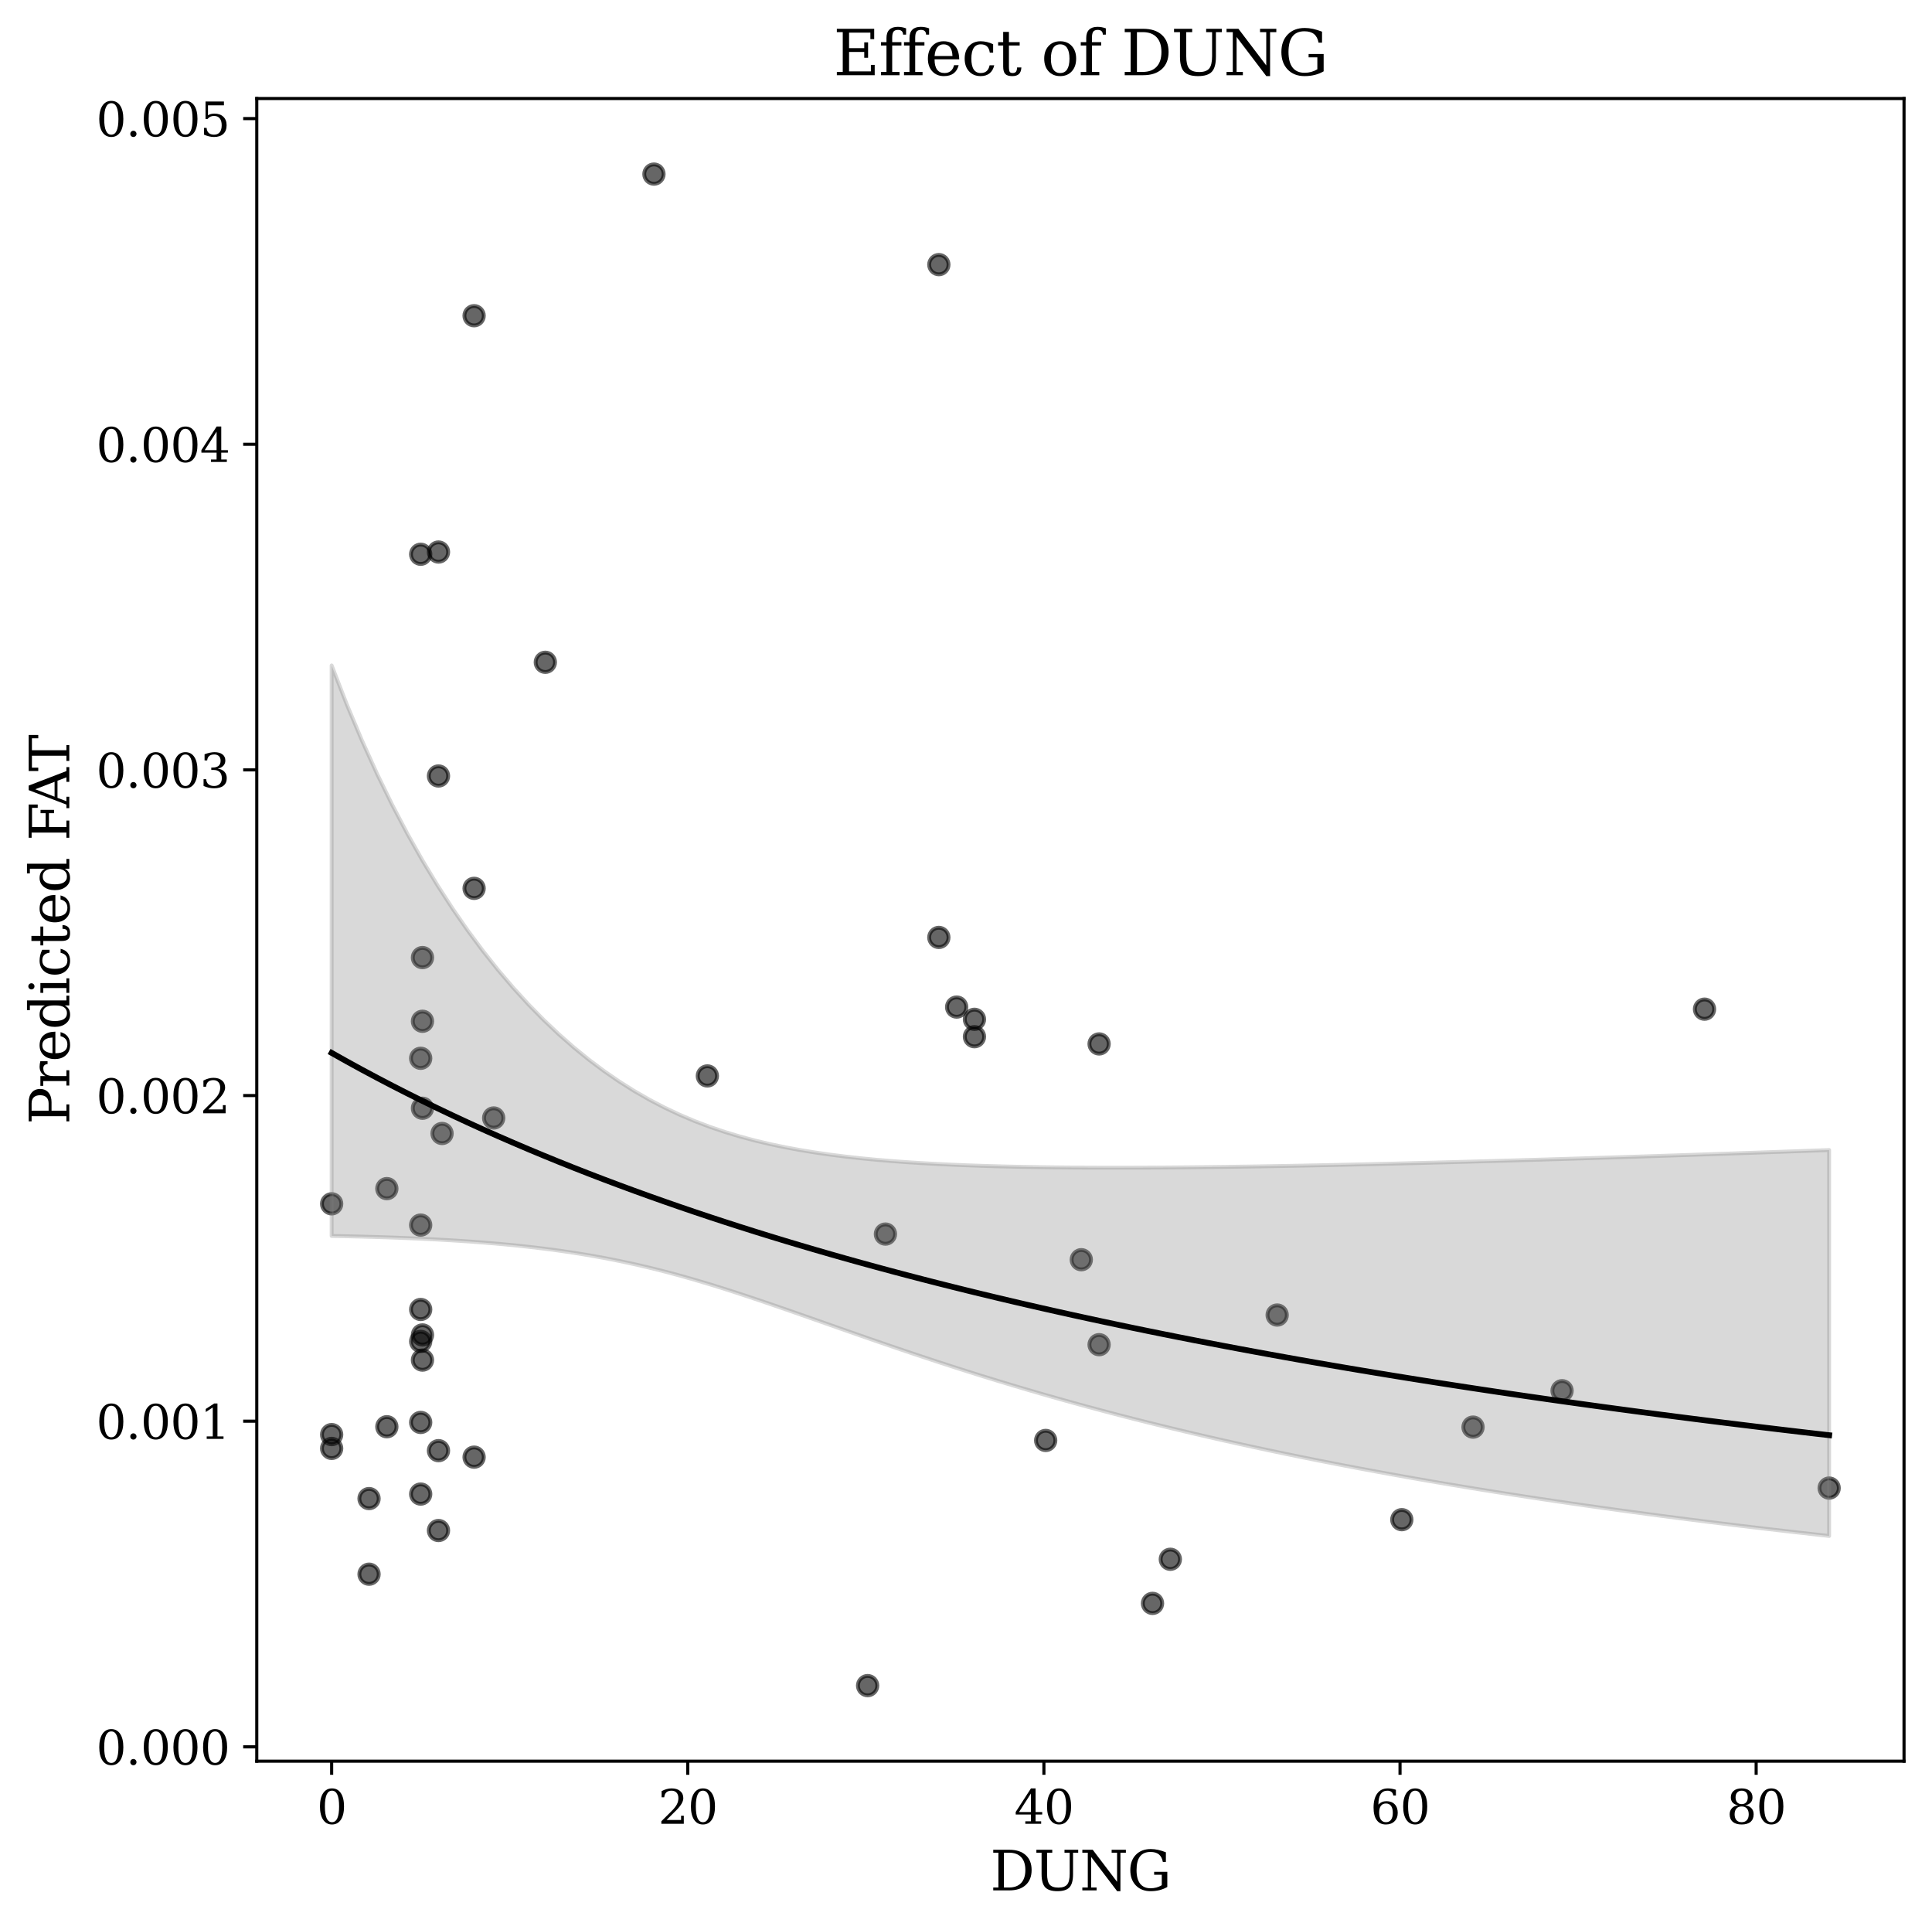 <?xml version="1.0" encoding="utf-8" standalone="no"?>
<!DOCTYPE svg PUBLIC "-//W3C//DTD SVG 1.1//EN"
  "http://www.w3.org/Graphics/SVG/1.1/DTD/svg11.dtd">
<svg xmlns:xlink="http://www.w3.org/1999/xlink" width="497.363pt" height="496.681pt" viewBox="0 0 497.363 496.681" xmlns="http://www.w3.org/2000/svg" version="1.1">
 <defs>
  <style type="text/css">*{stroke-linejoin: round; stroke-linecap: butt}</style>
 </defs>
 <g id="figure_1">
  <g id="patch_1">
   <path d="M 0 496.681 
L 497.363 496.681 
L 497.363 0 
L 0 0 
z
" style="fill: #ffffff"/>
  </g>
  <g id="axes_1">
   <g id="patch_2">
    <path d="M 66.103 453.317 
L 490.163 453.317 
L 490.163 25.358 
L 66.103 25.358 
z
" style="fill: #ffffff"/>
   </g>
   <g id="PathCollection_1">
    <defs>
     <path id="m017130412d" d="M 0 2.5 
C 0.663 2.5 1.299 2.237 1.768 1.768 
C 2.237 1.299 2.5 0.663 2.5 0 
C 2.5 -0.663 2.237 -1.299 1.768 -1.768 
C 1.299 -2.237 0.663 -2.5 0 -2.5 
C -0.663 -2.5 -1.299 -2.237 -1.768 -1.768 
C -2.237 -1.299 -2.5 -0.663 -2.5 0 
C -2.5 0.663 -2.237 1.299 -1.768 1.768 
C -1.299 2.237 -0.663 2.5 0 2.5 
z
" style="stroke: #000000; stroke-opacity: 0.6"/>
    </defs>
    <g clip-path="url(#p7358d3e92b)">
     <use xlink:href="#m017130412d" x="108.298" y="337.047" style="fill-opacity: 0.6; stroke: #000000; stroke-opacity: 0.6"/>
     <use xlink:href="#m017130412d" x="85.379" y="369.253" style="fill-opacity: 0.6; stroke: #000000; stroke-opacity: 0.6"/>
     <use xlink:href="#m017130412d" x="223.355" y="433.865" style="fill-opacity: 0.6; stroke: #000000; stroke-opacity: 0.6"/>
     <use xlink:href="#m017130412d" x="108.757" y="246.475" style="fill-opacity: 0.6; stroke: #000000; stroke-opacity: 0.6"/>
     <use xlink:href="#m017130412d" x="108.298" y="366.123" style="fill-opacity: 0.6; stroke: #000000; stroke-opacity: 0.6"/>
     <use xlink:href="#m017130412d" x="269.194" y="370.757" style="fill-opacity: 0.6; stroke: #000000; stroke-opacity: 0.6"/>
     <use xlink:href="#m017130412d" x="112.882" y="393.945" style="fill-opacity: 0.6; stroke: #000000; stroke-opacity: 0.6"/>
     <use xlink:href="#m017130412d" x="470.888" y="383.017" style="fill-opacity: 0.6; stroke: #000000; stroke-opacity: 0.6"/>
     <use xlink:href="#m017130412d" x="360.873" y="391.151" style="fill-opacity: 0.6; stroke: #000000; stroke-opacity: 0.6"/>
     <use xlink:href="#m017130412d" x="296.698" y="412.697" style="fill-opacity: 0.6; stroke: #000000; stroke-opacity: 0.6"/>
     <use xlink:href="#m017130412d" x="250.859" y="266.839" style="fill-opacity: 0.6; stroke: #000000; stroke-opacity: 0.6"/>
     <use xlink:href="#m017130412d" x="95.005" y="405.186" style="fill-opacity: 0.6; stroke: #000000; stroke-opacity: 0.6"/>
     <use xlink:href="#m017130412d" x="85.379" y="372.812" style="fill-opacity: 0.6; stroke: #000000; stroke-opacity: 0.6"/>
     <use xlink:href="#m017130412d" x="438.8" y="259.751" style="fill-opacity: 0.6; stroke: #000000; stroke-opacity: 0.6"/>
     <use xlink:href="#m017130412d" x="99.589" y="305.942" style="fill-opacity: 0.6; stroke: #000000; stroke-opacity: 0.6"/>
     <use xlink:href="#m017130412d" x="282.946" y="346.109" style="fill-opacity: 0.6; stroke: #000000; stroke-opacity: 0.6"/>
     <use xlink:href="#m017130412d" x="246.275" y="259.209" style="fill-opacity: 0.6; stroke: #000000; stroke-opacity: 0.6"/>
     <use xlink:href="#m017130412d" x="108.757" y="350.078" style="fill-opacity: 0.6; stroke: #000000; stroke-opacity: 0.6"/>
     <use xlink:href="#m017130412d" x="182.1" y="276.938" style="fill-opacity: 0.6; stroke: #000000; stroke-opacity: 0.6"/>
     <use xlink:href="#m017130412d" x="301.282" y="401.343" style="fill-opacity: 0.6; stroke: #000000; stroke-opacity: 0.6"/>
     <use xlink:href="#m017130412d" x="95.005" y="385.724" style="fill-opacity: 0.6; stroke: #000000; stroke-opacity: 0.6"/>
     <use xlink:href="#m017130412d" x="282.946" y="268.701" style="fill-opacity: 0.6; stroke: #000000; stroke-opacity: 0.6"/>
     <use xlink:href="#m017130412d" x="122.05" y="375.057" style="fill-opacity: 0.6; stroke: #000000; stroke-opacity: 0.6"/>
     <use xlink:href="#m017130412d" x="108.298" y="384.56" style="fill-opacity: 0.6; stroke: #000000; stroke-opacity: 0.6"/>
     <use xlink:href="#m017130412d" x="127.092" y="287.759" style="fill-opacity: 0.6; stroke: #000000; stroke-opacity: 0.6"/>
     <use xlink:href="#m017130412d" x="227.939" y="317.642" style="fill-opacity: 0.6; stroke: #000000; stroke-opacity: 0.6"/>
     <use xlink:href="#m017130412d" x="402.129" y="357.961" style="fill-opacity: 0.6; stroke: #000000; stroke-opacity: 0.6"/>
     <use xlink:href="#m017130412d" x="85.379" y="309.855" style="fill-opacity: 0.6; stroke: #000000; stroke-opacity: 0.6"/>
     <use xlink:href="#m017130412d" x="379.209" y="367.326" style="fill-opacity: 0.6; stroke: #000000; stroke-opacity: 0.6"/>
     <use xlink:href="#m017130412d" x="241.691" y="241.289" style="fill-opacity: 0.6; stroke: #000000; stroke-opacity: 0.6"/>
     <use xlink:href="#m017130412d" x="108.757" y="285.255" style="fill-opacity: 0.6; stroke: #000000; stroke-opacity: 0.6"/>
     <use xlink:href="#m017130412d" x="99.589" y="367.23" style="fill-opacity: 0.6; stroke: #000000; stroke-opacity: 0.6"/>
     <use xlink:href="#m017130412d" x="250.859" y="262.366" style="fill-opacity: 0.6; stroke: #000000; stroke-opacity: 0.6"/>
     <use xlink:href="#m017130412d" x="108.298" y="345.267" style="fill-opacity: 0.6; stroke: #000000; stroke-opacity: 0.6"/>
     <use xlink:href="#m017130412d" x="112.882" y="373.387" style="fill-opacity: 0.6; stroke: #000000; stroke-opacity: 0.6"/>
     <use xlink:href="#m017130412d" x="122.05" y="228.657" style="fill-opacity: 0.6; stroke: #000000; stroke-opacity: 0.6"/>
     <use xlink:href="#m017130412d" x="328.786" y="338.48" style="fill-opacity: 0.6; stroke: #000000; stroke-opacity: 0.6"/>
     <use xlink:href="#m017130412d" x="108.298" y="315.323" style="fill-opacity: 0.6; stroke: #000000; stroke-opacity: 0.6"/>
     <use xlink:href="#m017130412d" x="108.757" y="262.867" style="fill-opacity: 0.6; stroke: #000000; stroke-opacity: 0.6"/>
     <use xlink:href="#m017130412d" x="108.298" y="142.662" style="fill-opacity: 0.6; stroke: #000000; stroke-opacity: 0.6"/>
     <use xlink:href="#m017130412d" x="112.882" y="199.734" style="fill-opacity: 0.6; stroke: #000000; stroke-opacity: 0.6"/>
     <use xlink:href="#m017130412d" x="168.348" y="44.81" style="fill-opacity: 0.6; stroke: #000000; stroke-opacity: 0.6"/>
     <use xlink:href="#m017130412d" x="112.882" y="142.089" style="fill-opacity: 0.6; stroke: #000000; stroke-opacity: 0.6"/>
     <use xlink:href="#m017130412d" x="113.799" y="291.748" style="fill-opacity: 0.6; stroke: #000000; stroke-opacity: 0.6"/>
     <use xlink:href="#m017130412d" x="108.298" y="272.394" style="fill-opacity: 0.6; stroke: #000000; stroke-opacity: 0.6"/>
     <use xlink:href="#m017130412d" x="122.05" y="81.266" style="fill-opacity: 0.6; stroke: #000000; stroke-opacity: 0.6"/>
     <use xlink:href="#m017130412d" x="278.362" y="324.237" style="fill-opacity: 0.6; stroke: #000000; stroke-opacity: 0.6"/>
     <use xlink:href="#m017130412d" x="140.386" y="170.468" style="fill-opacity: 0.6; stroke: #000000; stroke-opacity: 0.6"/>
     <use xlink:href="#m017130412d" x="108.757" y="343.6" style="fill-opacity: 0.6; stroke: #000000; stroke-opacity: 0.6"/>
     <use xlink:href="#m017130412d" x="241.691" y="68.112" style="fill-opacity: 0.6; stroke: #000000; stroke-opacity: 0.6"/>
    </g>
   </g>
   <g id="FillBetweenPolyCollection_1">
    <defs>
     <path id="m0bb7cec11f" d="M 85.379 -178.558 
L 85.379 -325.403 
L 89.273 -315.379 
L 93.167 -306.11 
L 97.061 -297.521 
L 100.955 -289.547 
L 104.849 -282.131 
L 108.743 -275.224 
L 112.637 -268.784 
L 116.531 -262.774 
L 120.425 -257.163 
L 124.319 -251.922 
L 128.213 -247.028 
L 132.107 -242.459 
L 136.001 -238.198 
L 139.895 -234.229 
L 143.789 -230.539 
L 147.683 -227.115 
L 151.577 -223.947 
L 155.471 -221.025 
L 159.365 -218.339 
L 163.259 -215.881 
L 167.153 -213.64 
L 171.047 -211.607 
L 174.941 -209.771 
L 178.835 -208.119 
L 182.729 -206.64 
L 186.623 -205.32 
L 190.517 -204.145 
L 194.411 -203.104 
L 198.305 -202.182 
L 202.2 -201.368 
L 206.094 -200.651 
L 209.988 -200.019 
L 213.882 -199.463 
L 217.776 -198.975 
L 221.67 -198.546 
L 225.564 -198.171 
L 229.458 -197.843 
L 233.352 -197.556 
L 237.246 -197.307 
L 241.14 -197.091 
L 245.034 -196.904 
L 248.928 -196.744 
L 252.822 -196.607 
L 256.716 -196.492 
L 260.61 -196.396 
L 264.504 -196.317 
L 268.398 -196.255 
L 272.292 -196.206 
L 276.186 -196.171 
L 280.08 -196.147 
L 283.974 -196.134 
L 287.868 -196.132 
L 291.762 -196.138 
L 295.656 -196.153 
L 299.55 -196.175 
L 303.444 -196.205 
L 307.338 -196.242 
L 311.232 -196.285 
L 315.126 -196.333 
L 319.02 -196.387 
L 322.914 -196.446 
L 326.809 -196.509 
L 330.703 -196.577 
L 334.597 -196.649 
L 338.491 -196.725 
L 342.385 -196.805 
L 346.279 -196.888 
L 350.173 -196.975 
L 354.067 -197.064 
L 357.961 -197.156 
L 361.855 -197.252 
L 365.749 -197.349 
L 369.643 -197.45 
L 373.537 -197.552 
L 377.431 -197.657 
L 381.325 -197.764 
L 385.219 -197.873 
L 389.113 -197.985 
L 393.007 -198.098 
L 396.901 -198.213 
L 400.795 -198.329 
L 404.689 -198.447 
L 408.583 -198.567 
L 412.477 -198.689 
L 416.371 -198.812 
L 420.265 -198.936 
L 424.159 -199.062 
L 428.053 -199.19 
L 431.947 -199.318 
L 435.841 -199.448 
L 439.735 -199.579 
L 443.629 -199.711 
L 447.523 -199.845 
L 451.418 -199.979 
L 455.312 -200.115 
L 459.206 -200.252 
L 463.1 -200.389 
L 466.994 -200.528 
L 470.888 -200.668 
L 470.888 -101.335 
L 470.888 -101.335 
L 466.994 -101.765 
L 463.1 -102.201 
L 459.206 -102.644 
L 455.312 -103.095 
L 451.418 -103.552 
L 447.523 -104.017 
L 443.629 -104.49 
L 439.735 -104.97 
L 435.841 -105.459 
L 431.947 -105.955 
L 428.053 -106.46 
L 424.159 -106.973 
L 420.265 -107.496 
L 416.371 -108.027 
L 412.477 -108.567 
L 408.583 -109.117 
L 404.689 -109.677 
L 400.795 -110.246 
L 396.901 -110.826 
L 393.007 -111.416 
L 389.113 -112.017 
L 385.219 -112.628 
L 381.325 -113.252 
L 377.431 -113.886 
L 373.537 -114.533 
L 369.643 -115.191 
L 365.749 -115.863 
L 361.855 -116.547 
L 357.961 -117.244 
L 354.067 -117.955 
L 350.173 -118.68 
L 346.279 -119.419 
L 342.385 -120.173 
L 338.491 -120.941 
L 334.597 -121.725 
L 330.703 -122.525 
L 326.809 -123.342 
L 322.914 -124.175 
L 319.02 -125.025 
L 315.126 -125.893 
L 311.232 -126.778 
L 307.338 -127.683 
L 303.444 -128.606 
L 299.55 -129.548 
L 295.656 -130.51 
L 291.762 -131.493 
L 287.868 -132.496 
L 283.974 -133.52 
L 280.08 -134.565 
L 276.186 -135.633 
L 272.292 -136.722 
L 268.398 -137.833 
L 264.504 -138.968 
L 260.61 -140.124 
L 256.716 -141.304 
L 252.822 -142.505 
L 248.928 -143.729 
L 245.034 -144.975 
L 241.14 -146.242 
L 237.246 -147.529 
L 233.352 -148.835 
L 229.458 -150.159 
L 225.564 -151.498 
L 221.67 -152.85 
L 217.776 -154.212 
L 213.882 -155.58 
L 209.988 -156.951 
L 206.094 -158.318 
L 202.2 -159.677 
L 198.305 -161.022 
L 194.411 -162.345 
L 190.517 -163.639 
L 186.623 -164.896 
L 182.729 -166.109 
L 178.835 -167.271 
L 174.941 -168.376 
L 171.047 -169.417 
L 167.153 -170.392 
L 163.259 -171.297 
L 159.365 -172.132 
L 155.471 -172.898 
L 151.577 -173.595 
L 147.683 -174.227 
L 143.789 -174.798 
L 139.895 -175.311 
L 136.001 -175.77 
L 132.107 -176.18 
L 128.213 -176.545 
L 124.319 -176.869 
L 120.425 -177.156 
L 116.531 -177.41 
L 112.637 -177.633 
L 108.743 -177.829 
L 104.849 -178 
L 100.955 -178.148 
L 97.061 -178.276 
L 93.167 -178.386 
L 89.273 -178.48 
L 85.379 -178.558 
z
" style="stroke: #808080; stroke-opacity: 0.3"/>
    </defs>
    <g clip-path="url(#p7358d3e92b)">
     <use xlink:href="#m0bb7cec11f" x="0" y="496.681" style="fill: #808080; fill-opacity: 0.3; stroke: #808080; stroke-opacity: 0.3"/>
    </g>
   </g>
   <g id="matplotlib.axis_1">
    <g id="xtick_1">
     <g id="line2d_1">
      <defs>
       <path id="m577c83c867" d="M 0 0 
L 0 3.5 
" style="stroke: #000000; stroke-width: 0.8"/>
      </defs>
      <g>
       <use xlink:href="#m577c83c867" x="85.379" y="453.317" style="stroke: #000000; stroke-width: 0.8"/>
      </g>
     </g>
     <g id="text_1">
      <!-- 0 -->
      <g transform="translate(81.561 469.436) scale(0.12 -0.12)">
       <defs>
        <path id="DejaVuSerif-30" d="M 2034 219 
Q 2513 219 2750 744 
Q 2988 1269 2988 2328 
Q 2988 3391 2750 3916 
Q 2513 4441 2034 4441 
Q 1556 4441 1318 3916 
Q 1081 3391 1081 2328 
Q 1081 1269 1318 744 
Q 1556 219 2034 219 
z
M 2034 -91 
Q 1275 -91 848 546 
Q 422 1184 422 2328 
Q 422 3475 848 4112 
Q 1275 4750 2034 4750 
Q 2797 4750 3222 4112 
Q 3647 3475 3647 2328 
Q 3647 1184 3222 546 
Q 2797 -91 2034 -91 
z
" transform="scale(0.016)"/>
       </defs>
       <use xlink:href="#DejaVuSerif-30"/>
      </g>
     </g>
    </g>
    <g id="xtick_2">
     <g id="line2d_2">
      <g>
       <use xlink:href="#m577c83c867" x="177.057" y="453.317" style="stroke: #000000; stroke-width: 0.8"/>
      </g>
     </g>
     <g id="text_2">
      <!-- 20 -->
      <g transform="translate(169.422 469.436) scale(0.12 -0.12)">
       <defs>
        <path id="DejaVuSerif-32" d="M 819 3553 
L 469 3553 
L 469 4384 
Q 803 4563 1142 4656 
Q 1481 4750 1806 4750 
Q 2534 4750 2956 4397 
Q 3378 4044 3378 3438 
Q 3378 2753 2422 1800 
Q 2347 1728 2309 1691 
L 1131 513 
L 3078 513 
L 3078 1088 
L 3444 1088 
L 3444 0 
L 434 0 
L 434 341 
L 1850 1753 
Q 2319 2222 2519 2614 
Q 2719 3006 2719 3438 
Q 2719 3909 2473 4175 
Q 2228 4441 1797 4441 
Q 1350 4441 1106 4219 
Q 863 3997 819 3553 
z
" transform="scale(0.016)"/>
       </defs>
       <use xlink:href="#DejaVuSerif-32"/>
       <use xlink:href="#DejaVuSerif-30" transform="translate(63.623 0)"/>
      </g>
     </g>
    </g>
    <g id="xtick_3">
     <g id="line2d_3">
      <g>
       <use xlink:href="#m577c83c867" x="268.736" y="453.317" style="stroke: #000000; stroke-width: 0.8"/>
      </g>
     </g>
     <g id="text_3">
      <!-- 40 -->
      <g transform="translate(261.101 469.436) scale(0.12 -0.12)">
       <defs>
        <path id="DejaVuSerif-34" d="M 2234 1581 
L 2234 4063 
L 641 1581 
L 2234 1581 
z
M 3609 0 
L 1484 0 
L 1484 331 
L 2234 331 
L 2234 1247 
L 197 1247 
L 197 1588 
L 2241 4750 
L 2859 4750 
L 2859 1581 
L 3750 1581 
L 3750 1247 
L 2859 1247 
L 2859 331 
L 3609 331 
L 3609 0 
z
" transform="scale(0.016)"/>
       </defs>
       <use xlink:href="#DejaVuSerif-34"/>
       <use xlink:href="#DejaVuSerif-30" transform="translate(63.623 0)"/>
      </g>
     </g>
    </g>
    <g id="xtick_4">
     <g id="line2d_4">
      <g>
       <use xlink:href="#m577c83c867" x="360.415" y="453.317" style="stroke: #000000; stroke-width: 0.8"/>
      </g>
     </g>
     <g id="text_4">
      <!-- 60 -->
      <g transform="translate(352.78 469.436) scale(0.12 -0.12)">
       <defs>
        <path id="DejaVuSerif-36" d="M 2094 219 
Q 2534 219 2771 542 
Q 3009 866 3009 1472 
Q 3009 2078 2771 2401 
Q 2534 2725 2094 2725 
Q 1647 2725 1412 2412 
Q 1178 2100 1178 1509 
Q 1178 888 1415 553 
Q 1653 219 2094 219 
z
M 1075 2569 
Q 1288 2803 1556 2918 
Q 1825 3034 2163 3034 
Q 2859 3034 3264 2615 
Q 3669 2197 3669 1472 
Q 3669 763 3233 336 
Q 2797 -91 2069 -91 
Q 1278 -91 853 498 
Q 428 1088 428 2181 
Q 428 3406 931 4078 
Q 1434 4750 2350 4750 
Q 2597 4750 2869 4703 
Q 3141 4656 3425 4563 
L 3425 3794 
L 3072 3794 
Q 3034 4109 2831 4275 
Q 2628 4441 2284 4441 
Q 1678 4441 1381 3981 
Q 1084 3522 1075 2569 
z
" transform="scale(0.016)"/>
       </defs>
       <use xlink:href="#DejaVuSerif-36"/>
       <use xlink:href="#DejaVuSerif-30" transform="translate(63.623 0)"/>
      </g>
     </g>
    </g>
    <g id="xtick_5">
     <g id="line2d_5">
      <g>
       <use xlink:href="#m577c83c867" x="452.094" y="453.317" style="stroke: #000000; stroke-width: 0.8"/>
      </g>
     </g>
     <g id="text_5">
      <!-- 80 -->
      <g transform="translate(444.459 469.436) scale(0.12 -0.12)">
       <defs>
        <path id="DejaVuSerif-38" d="M 2981 1275 
Q 2981 1775 2732 2051 
Q 2484 2328 2034 2328 
Q 1584 2328 1336 2051 
Q 1088 1775 1088 1275 
Q 1088 772 1336 495 
Q 1584 219 2034 219 
Q 2484 219 2732 495 
Q 2981 772 2981 1275 
z
M 2853 3541 
Q 2853 3966 2637 4203 
Q 2422 4441 2034 4441 
Q 1650 4441 1433 4203 
Q 1216 3966 1216 3541 
Q 1216 3113 1433 2875 
Q 1650 2638 2034 2638 
Q 2422 2638 2637 2875 
Q 2853 3113 2853 3541 
z
M 2516 2484 
Q 3047 2413 3344 2092 
Q 3641 1772 3641 1275 
Q 3641 619 3225 264 
Q 2809 -91 2034 -91 
Q 1263 -91 845 264 
Q 428 619 428 1275 
Q 428 1772 725 2092 
Q 1022 2413 1556 2484 
Q 1084 2569 832 2842 
Q 581 3116 581 3541 
Q 581 4103 968 4426 
Q 1356 4750 2034 4750 
Q 2713 4750 3100 4426 
Q 3488 4103 3488 3541 
Q 3488 3116 3236 2842 
Q 2984 2569 2516 2484 
z
" transform="scale(0.016)"/>
       </defs>
       <use xlink:href="#DejaVuSerif-38"/>
       <use xlink:href="#DejaVuSerif-30" transform="translate(63.623 0)"/>
      </g>
     </g>
    </g>
    <g id="text_6">
     <!-- DUNG -->
     <g transform="translate(254.904 486.569) scale(0.14 -0.14)">
      <defs>
       <path id="DejaVuSerif-44" d="M 1581 331 
L 2163 331 
Q 3072 331 3558 850 
Q 4044 1369 4044 2338 
Q 4044 3306 3559 3818 
Q 3075 4331 2163 4331 
L 1581 4331 
L 1581 331 
z
M 353 0 
L 353 331 
L 947 331 
L 947 4331 
L 353 4331 
L 353 4666 
L 2209 4666 
Q 3416 4666 4089 4050 
Q 4763 3434 4763 2338 
Q 4763 1238 4088 619 
Q 3413 0 2209 0 
L 353 0 
z
" transform="scale(0.016)"/>
       <path id="DejaVuSerif-55" d="M 897 4331 
L 300 4331 
L 300 4666 
L 2125 4666 
L 2125 4331 
L 1528 4331 
L 1528 1919 
Q 1528 1025 1820 672 
Q 2113 319 2828 319 
Q 3544 319 3836 672 
Q 4128 1025 4128 1919 
L 4128 4331 
L 3531 4331 
L 3531 4666 
L 5106 4666 
L 5106 4331 
L 4513 4331 
L 4513 1856 
Q 4513 791 4103 350 
Q 3694 -91 2713 -91 
Q 1731 -91 1314 353 
Q 897 797 897 1856 
L 897 4331 
z
" transform="scale(0.016)"/>
       <path id="DejaVuSerif-4e" d="M 313 0 
L 313 331 
L 941 331 
L 941 4331 
L 313 4331 
L 313 4666 
L 1509 4666 
L 4306 984 
L 4306 4331 
L 3681 4331 
L 3681 4666 
L 5319 4666 
L 5319 4331 
L 4691 4331 
L 4691 -91 
L 4313 -91 
L 1325 3841 
L 1325 331 
L 1953 331 
L 1953 0 
L 313 0 
z
" transform="scale(0.016)"/>
       <path id="DejaVuSerif-47" d="M 4097 3272 
Q 3988 3856 3641 4136 
Q 3294 4416 2675 4416 
Q 1869 4416 1472 3897 
Q 1075 3378 1075 2328 
Q 1075 1300 1484 772 
Q 1894 244 2688 244 
Q 3041 244 3362 331 
Q 3684 419 3975 594 
L 3975 1797 
L 3097 1797 
L 3097 2131 
L 4609 2131 
L 4609 391 
Q 4194 150 3714 29 
Q 3234 -91 2688 -91 
Q 1631 -91 995 570 
Q 359 1231 359 2328 
Q 359 3434 996 4092 
Q 1634 4750 2713 4750 
Q 3113 4750 3539 4658 
Q 3966 4566 4447 4378 
L 4447 3272 
L 4097 3272 
z
" transform="scale(0.016)"/>
      </defs>
      <use xlink:href="#DejaVuSerif-44"/>
      <use xlink:href="#DejaVuSerif-55" transform="translate(80.176 0)"/>
      <use xlink:href="#DejaVuSerif-4e" transform="translate(164.453 0)"/>
      <use xlink:href="#DejaVuSerif-47" transform="translate(251.953 0)"/>
     </g>
    </g>
   </g>
   <g id="matplotlib.axis_2">
    <g id="ytick_1">
     <g id="line2d_6">
      <defs>
       <path id="m590b64fb08" d="M 0 0 
L -3.5 0 
" style="stroke: #000000; stroke-width: 0.8"/>
      </defs>
      <g>
       <use xlink:href="#m590b64fb08" x="66.103" y="449.622" style="stroke: #000000; stroke-width: 0.8"/>
      </g>
     </g>
     <g id="text_7">
      <!-- 0.000 -->
      <g transform="translate(24.749 454.181) scale(0.12 -0.12)">
       <defs>
        <path id="DejaVuSerif-2e" d="M 603 325 
Q 603 500 722 622 
Q 841 744 1019 744 
Q 1191 744 1312 622 
Q 1434 500 1434 325 
Q 1434 153 1312 31 
Q 1191 -91 1019 -91 
Q 841 -91 722 29 
Q 603 150 603 325 
z
" transform="scale(0.016)"/>
       </defs>
       <use xlink:href="#DejaVuSerif-30"/>
       <use xlink:href="#DejaVuSerif-2e" transform="translate(63.623 0)"/>
       <use xlink:href="#DejaVuSerif-30" transform="translate(95.41 0)"/>
       <use xlink:href="#DejaVuSerif-30" transform="translate(159.033 0)"/>
       <use xlink:href="#DejaVuSerif-30" transform="translate(222.656 0)"/>
      </g>
     </g>
    </g>
    <g id="ytick_2">
     <g id="line2d_7">
      <g>
       <use xlink:href="#m590b64fb08" x="66.103" y="365.802" style="stroke: #000000; stroke-width: 0.8"/>
      </g>
     </g>
     <g id="text_8">
      <!-- 0.001 -->
      <g transform="translate(24.749 370.361) scale(0.12 -0.12)">
       <defs>
        <path id="DejaVuSerif-31" d="M 909 0 
L 909 331 
L 1722 331 
L 1722 4213 
L 781 3603 
L 781 4013 
L 1919 4750 
L 2350 4750 
L 2350 331 
L 3163 331 
L 3163 0 
L 909 0 
z
" transform="scale(0.016)"/>
       </defs>
       <use xlink:href="#DejaVuSerif-30"/>
       <use xlink:href="#DejaVuSerif-2e" transform="translate(63.623 0)"/>
       <use xlink:href="#DejaVuSerif-30" transform="translate(95.41 0)"/>
       <use xlink:href="#DejaVuSerif-30" transform="translate(159.033 0)"/>
       <use xlink:href="#DejaVuSerif-31" transform="translate(222.656 0)"/>
      </g>
     </g>
    </g>
    <g id="ytick_3">
     <g id="line2d_8">
      <g>
       <use xlink:href="#m590b64fb08" x="66.103" y="281.983" style="stroke: #000000; stroke-width: 0.8"/>
      </g>
     </g>
     <g id="text_9">
      <!-- 0.002 -->
      <g transform="translate(24.749 286.542) scale(0.12 -0.12)">
       <use xlink:href="#DejaVuSerif-30"/>
       <use xlink:href="#DejaVuSerif-2e" transform="translate(63.623 0)"/>
       <use xlink:href="#DejaVuSerif-30" transform="translate(95.41 0)"/>
       <use xlink:href="#DejaVuSerif-30" transform="translate(159.033 0)"/>
       <use xlink:href="#DejaVuSerif-32" transform="translate(222.656 0)"/>
      </g>
     </g>
    </g>
    <g id="ytick_4">
     <g id="line2d_9">
      <g>
       <use xlink:href="#m590b64fb08" x="66.103" y="198.164" style="stroke: #000000; stroke-width: 0.8"/>
      </g>
     </g>
     <g id="text_10">
      <!-- 0.003 -->
      <g transform="translate(24.749 202.723) scale(0.12 -0.12)">
       <defs>
        <path id="DejaVuSerif-33" d="M 622 4469 
Q 988 4606 1323 4678 
Q 1659 4750 1953 4750 
Q 2638 4750 3022 4454 
Q 3406 4159 3406 3634 
Q 3406 3213 3140 2930 
Q 2875 2647 2388 2547 
Q 2963 2466 3280 2130 
Q 3597 1794 3597 1259 
Q 3597 606 3158 257 
Q 2719 -91 1894 -91 
Q 1528 -91 1179 -12 
Q 831 66 488 225 
L 488 1131 
L 838 1131 
Q 869 681 1141 450 
Q 1413 219 1906 219 
Q 2384 219 2661 495 
Q 2938 772 2938 1253 
Q 2938 1803 2653 2086 
Q 2369 2369 1819 2369 
L 1522 2369 
L 1522 2688 
L 1678 2688 
Q 2225 2688 2498 2914 
Q 2772 3141 2772 3597 
Q 2772 4006 2547 4223 
Q 2322 4441 1900 4441 
Q 1478 4441 1245 4241 
Q 1013 4041 972 3647 
L 622 3647 
L 622 4469 
z
" transform="scale(0.016)"/>
       </defs>
       <use xlink:href="#DejaVuSerif-30"/>
       <use xlink:href="#DejaVuSerif-2e" transform="translate(63.623 0)"/>
       <use xlink:href="#DejaVuSerif-30" transform="translate(95.41 0)"/>
       <use xlink:href="#DejaVuSerif-30" transform="translate(159.033 0)"/>
       <use xlink:href="#DejaVuSerif-33" transform="translate(222.656 0)"/>
      </g>
     </g>
    </g>
    <g id="ytick_5">
     <g id="line2d_10">
      <g>
       <use xlink:href="#m590b64fb08" x="66.103" y="114.344" style="stroke: #000000; stroke-width: 0.8"/>
      </g>
     </g>
     <g id="text_11">
      <!-- 0.004 -->
      <g transform="translate(24.749 118.903) scale(0.12 -0.12)">
       <use xlink:href="#DejaVuSerif-30"/>
       <use xlink:href="#DejaVuSerif-2e" transform="translate(63.623 0)"/>
       <use xlink:href="#DejaVuSerif-30" transform="translate(95.41 0)"/>
       <use xlink:href="#DejaVuSerif-30" transform="translate(159.033 0)"/>
       <use xlink:href="#DejaVuSerif-34" transform="translate(222.656 0)"/>
      </g>
     </g>
    </g>
    <g id="ytick_6">
     <g id="line2d_11">
      <g>
       <use xlink:href="#m590b64fb08" x="66.103" y="30.525" style="stroke: #000000; stroke-width: 0.8"/>
      </g>
     </g>
     <g id="text_12">
      <!-- 0.005 -->
      <g transform="translate(24.749 35.084) scale(0.12 -0.12)">
       <defs>
        <path id="DejaVuSerif-35" d="M 3219 4666 
L 3219 4153 
L 1081 4153 
L 1081 2816 
Q 1244 2928 1461 2984 
Q 1678 3041 1947 3041 
Q 2703 3041 3140 2622 
Q 3578 2203 3578 1478 
Q 3578 738 3136 323 
Q 2694 -91 1894 -91 
Q 1572 -91 1234 -12 
Q 897 66 544 225 
L 544 1131 
L 897 1131 
Q 925 688 1179 453 
Q 1434 219 1894 219 
Q 2388 219 2653 544 
Q 2919 869 2919 1478 
Q 2919 2084 2655 2407 
Q 2391 2731 1894 2731 
Q 1613 2731 1398 2631 
Q 1184 2531 1019 2322 
L 750 2322 
L 750 4666 
L 3219 4666 
z
" transform="scale(0.016)"/>
       </defs>
       <use xlink:href="#DejaVuSerif-30"/>
       <use xlink:href="#DejaVuSerif-2e" transform="translate(63.623 0)"/>
       <use xlink:href="#DejaVuSerif-30" transform="translate(95.41 0)"/>
       <use xlink:href="#DejaVuSerif-30" transform="translate(159.033 0)"/>
       <use xlink:href="#DejaVuSerif-35" transform="translate(222.656 0)"/>
      </g>
     </g>
    </g>
    <g id="text_13">
     <!-- Predicted FAT -->
     <g transform="translate(17.838 289.423) rotate(-90) scale(0.14 -0.14)">
      <defs>
       <path id="DejaVuSerif-50" d="M 1581 2375 
L 2406 2375 
Q 2872 2375 3115 2626 
Q 3359 2878 3359 3353 
Q 3359 3831 3115 4081 
Q 2872 4331 2406 4331 
L 1581 4331 
L 1581 2375 
z
M 353 0 
L 353 331 
L 947 331 
L 947 4331 
L 353 4331 
L 353 4666 
L 2559 4666 
Q 3259 4666 3668 4311 
Q 4078 3956 4078 3353 
Q 4078 2753 3668 2397 
Q 3259 2041 2559 2041 
L 1581 2041 
L 1581 331 
L 2303 331 
L 2303 0 
L 353 0 
z
" transform="scale(0.016)"/>
       <path id="DejaVuSerif-72" d="M 3059 3328 
L 3059 2497 
L 2728 2497 
Q 2713 2744 2591 2866 
Q 2469 2988 2234 2988 
Q 1809 2988 1582 2694 
Q 1356 2400 1356 1850 
L 1356 331 
L 2022 331 
L 2022 0 
L 263 0 
L 263 331 
L 781 331 
L 781 2994 
L 231 2994 
L 231 3322 
L 1356 3322 
L 1356 2731 
Q 1525 3078 1790 3245 
Q 2056 3413 2438 3413 
Q 2578 3413 2733 3391 
Q 2888 3369 3059 3328 
z
" transform="scale(0.016)"/>
       <path id="DejaVuSerif-65" d="M 3469 1600 
L 991 1600 
L 991 1575 
Q 991 903 1244 561 
Q 1497 219 1991 219 
Q 2369 219 2611 417 
Q 2853 616 2950 1006 
L 3413 1006 
Q 3275 459 2904 184 
Q 2534 -91 1931 -91 
Q 1203 -91 761 389 
Q 319 869 319 1663 
Q 319 2450 753 2931 
Q 1188 3413 1894 3413 
Q 2647 3413 3050 2948 
Q 3453 2484 3469 1600 
z
M 2791 1931 
Q 2772 2513 2545 2808 
Q 2319 3103 1894 3103 
Q 1497 3103 1269 2806 
Q 1041 2509 991 1931 
L 2791 1931 
z
" transform="scale(0.016)"/>
       <path id="DejaVuSerif-64" d="M 3359 331 
L 3909 331 
L 3909 0 
L 2784 0 
L 2784 519 
Q 2616 206 2355 57 
Q 2094 -91 1709 -91 
Q 1097 -91 708 395 
Q 319 881 319 1663 
Q 319 2444 706 2928 
Q 1094 3413 1709 3413 
Q 2094 3413 2355 3264 
Q 2616 3116 2784 2803 
L 2784 4531 
L 2241 4531 
L 2241 4863 
L 3359 4863 
L 3359 331 
z
M 2784 1497 
L 2784 1825 
Q 2784 2422 2554 2737 
Q 2325 3053 1888 3053 
Q 1444 3053 1217 2703 
Q 991 2353 991 1663 
Q 991 975 1217 622 
Q 1444 269 1888 269 
Q 2325 269 2554 583 
Q 2784 897 2784 1497 
z
" transform="scale(0.016)"/>
       <path id="DejaVuSerif-69" d="M 622 4353 
Q 622 4497 726 4603 
Q 831 4709 978 4709 
Q 1122 4709 1226 4603 
Q 1331 4497 1331 4353 
Q 1331 4206 1228 4103 
Q 1125 4000 978 4000 
Q 831 4000 726 4103 
Q 622 4206 622 4353 
z
M 1356 331 
L 1900 331 
L 1900 0 
L 231 0 
L 231 331 
L 781 331 
L 781 2988 
L 231 2988 
L 231 3322 
L 1356 3322 
L 1356 331 
z
" transform="scale(0.016)"/>
       <path id="DejaVuSerif-63" d="M 3291 997 
Q 3169 466 2822 187 
Q 2475 -91 1925 -91 
Q 1200 -91 759 389 
Q 319 869 319 1663 
Q 319 2459 759 2936 
Q 1200 3413 1925 3413 
Q 2241 3413 2553 3339 
Q 2866 3266 3181 3116 
L 3181 2266 
L 2847 2266 
Q 2781 2703 2561 2903 
Q 2341 3103 1931 3103 
Q 1466 3103 1228 2742 
Q 991 2381 991 1663 
Q 991 944 1227 581 
Q 1463 219 1931 219 
Q 2303 219 2525 412 
Q 2747 606 2828 997 
L 3291 997 
z
" transform="scale(0.016)"/>
       <path id="DejaVuSerif-74" d="M 691 2988 
L 184 2988 
L 184 3322 
L 691 3322 
L 691 4353 
L 1269 4353 
L 1269 3322 
L 2350 3322 
L 2350 2988 
L 1269 2988 
L 1269 878 
Q 1269 456 1350 337 
Q 1431 219 1650 219 
Q 1875 219 1978 351 
Q 2081 484 2088 781 
L 2522 781 
Q 2497 328 2275 118 
Q 2053 -91 1600 -91 
Q 1103 -91 897 129 
Q 691 350 691 878 
L 691 2988 
z
" transform="scale(0.016)"/>
       <path id="DejaVuSerif-20" transform="scale(0.016)"/>
       <path id="DejaVuSerif-46" d="M 353 0 
L 353 331 
L 947 331 
L 947 4331 
L 353 4331 
L 353 4666 
L 4172 4666 
L 4172 3628 
L 3788 3628 
L 3788 4281 
L 1581 4281 
L 1581 2719 
L 3175 2719 
L 3175 3303 
L 3559 3303 
L 3559 1753 
L 3175 1753 
L 3175 2338 
L 1581 2338 
L 1581 331 
L 2328 331 
L 2328 0 
L 353 0 
z
" transform="scale(0.016)"/>
       <path id="DejaVuSerif-41" d="M 1281 1691 
L 2994 1691 
L 2138 3909 
L 1281 1691 
z
M -38 0 
L -38 331 
L 372 331 
L 2034 4666 
L 2559 4666 
L 4225 331 
L 4684 331 
L 4684 0 
L 2988 0 
L 2988 331 
L 3506 331 
L 3116 1356 
L 1153 1356 
L 763 331 
L 1275 331 
L 1275 0 
L -38 0 
z
" transform="scale(0.016)"/>
       <path id="DejaVuSerif-54" d="M 1222 0 
L 1222 331 
L 1819 331 
L 1819 4294 
L 447 4294 
L 447 3566 
L 63 3566 
L 63 4666 
L 4206 4666 
L 4206 3566 
L 3822 3566 
L 3822 4294 
L 2450 4294 
L 2450 331 
L 3047 331 
L 3047 0 
L 1222 0 
z
" transform="scale(0.016)"/>
      </defs>
      <use xlink:href="#DejaVuSerif-50"/>
      <use xlink:href="#DejaVuSerif-72" transform="translate(67.285 0)"/>
      <use xlink:href="#DejaVuSerif-65" transform="translate(115.088 0)"/>
      <use xlink:href="#DejaVuSerif-64" transform="translate(174.268 0)"/>
      <use xlink:href="#DejaVuSerif-69" transform="translate(238.281 0)"/>
      <use xlink:href="#DejaVuSerif-63" transform="translate(270.264 0)"/>
      <use xlink:href="#DejaVuSerif-74" transform="translate(326.27 0)"/>
      <use xlink:href="#DejaVuSerif-65" transform="translate(366.455 0)"/>
      <use xlink:href="#DejaVuSerif-64" transform="translate(425.635 0)"/>
      <use xlink:href="#DejaVuSerif-20" transform="translate(489.648 0)"/>
      <use xlink:href="#DejaVuSerif-46" transform="translate(521.436 0)"/>
      <use xlink:href="#DejaVuSerif-41" transform="translate(582.07 0)"/>
      <use xlink:href="#DejaVuSerif-54" transform="translate(648.787 0)"/>
     </g>
    </g>
   </g>
   <g id="line2d_12">
    <path d="M 85.379 271.007 
L 89.273 273.193 
L 93.167 275.327 
L 97.061 277.409 
L 100.955 279.442 
L 104.849 281.428 
L 108.743 283.368 
L 112.637 285.264 
L 116.531 287.117 
L 120.425 288.929 
L 124.319 290.701 
L 128.213 292.434 
L 132.107 294.129 
L 136.001 295.789 
L 139.895 297.413 
L 143.789 299.004 
L 147.683 300.562 
L 151.577 302.087 
L 155.471 303.582 
L 159.365 305.047 
L 163.259 306.483 
L 167.153 307.89 
L 171.047 309.27 
L 174.941 310.624 
L 178.835 311.952 
L 182.729 313.254 
L 186.623 314.532 
L 190.517 315.786 
L 194.411 317.018 
L 198.305 318.227 
L 202.2 319.414 
L 206.094 320.579 
L 209.988 321.724 
L 213.882 322.849 
L 217.776 323.955 
L 221.67 325.041 
L 225.564 326.108 
L 229.458 327.158 
L 233.352 328.189 
L 237.246 329.204 
L 241.14 330.202 
L 245.034 331.183 
L 248.928 332.148 
L 252.822 333.098 
L 256.716 334.032 
L 260.61 334.952 
L 264.504 335.857 
L 268.398 336.748 
L 272.292 337.625 
L 276.186 338.489 
L 280.08 339.339 
L 283.974 340.176 
L 287.868 341.001 
L 291.762 341.813 
L 295.656 342.614 
L 299.55 343.402 
L 303.444 344.179 
L 307.338 344.945 
L 311.232 345.7 
L 315.126 346.444 
L 319.02 347.177 
L 322.914 347.9 
L 326.809 348.613 
L 330.703 349.316 
L 334.597 350.009 
L 338.491 350.693 
L 342.385 351.367 
L 346.279 352.033 
L 350.173 352.689 
L 354.067 353.336 
L 357.961 353.975 
L 361.855 354.606 
L 365.749 355.228 
L 369.643 355.842 
L 373.537 356.448 
L 377.431 357.047 
L 381.325 357.638 
L 385.219 358.221 
L 389.113 358.797 
L 393.007 359.366 
L 396.901 359.927 
L 400.795 360.482 
L 404.689 361.03 
L 408.583 361.571 
L 412.477 362.106 
L 416.371 362.634 
L 420.265 363.156 
L 424.159 363.671 
L 428.053 364.181 
L 431.947 364.684 
L 435.841 365.182 
L 439.735 365.674 
L 443.629 366.16 
L 447.523 366.64 
L 451.418 367.115 
L 455.312 367.585 
L 459.206 368.049 
L 463.1 368.508 
L 466.994 368.962 
L 470.888 369.411 
" clip-path="url(#p7358d3e92b)" style="fill: none; stroke: #000000; stroke-width: 1.5; stroke-linecap: square"/>
   </g>
   <g id="patch_3">
    <path d="M 66.103 453.317 
L 66.103 25.358 
" style="fill: none; stroke: #000000; stroke-width: 0.8; stroke-linejoin: miter; stroke-linecap: square"/>
   </g>
   <g id="patch_4">
    <path d="M 490.163 453.317 
L 490.163 25.358 
" style="fill: none; stroke: #000000; stroke-width: 0.8; stroke-linejoin: miter; stroke-linecap: square"/>
   </g>
   <g id="patch_5">
    <path d="M 66.103 453.317 
L 490.163 453.317 
" style="fill: none; stroke: #000000; stroke-width: 0.8; stroke-linejoin: miter; stroke-linecap: square"/>
   </g>
   <g id="patch_6">
    <path d="M 66.103 25.358 
L 490.163 25.358 
" style="fill: none; stroke: #000000; stroke-width: 0.8; stroke-linejoin: miter; stroke-linecap: square"/>
   </g>
   <g id="text_14">
    <!-- Effect of DUNG -->
    <g transform="translate(214.531 19.358) scale(0.16 -0.16)">
     <defs>
      <path id="DejaVuSerif-45" d="M 353 0 
L 353 331 
L 947 331 
L 947 4331 
L 353 4331 
L 353 4666 
L 4109 4666 
L 4109 3628 
L 3725 3628 
L 3725 4281 
L 1581 4281 
L 1581 2719 
L 3109 2719 
L 3109 3303 
L 3494 3303 
L 3494 1753 
L 3109 1753 
L 3109 2338 
L 1581 2338 
L 1581 384 
L 3775 384 
L 3775 1038 
L 4159 1038 
L 4159 0 
L 353 0 
z
" transform="scale(0.016)"/>
      <path id="DejaVuSerif-66" d="M 2753 4078 
L 2450 4078 
Q 2447 4313 2317 4434 
Q 2188 4556 1941 4556 
Q 1619 4556 1487 4379 
Q 1356 4203 1356 3750 
L 1356 3322 
L 2284 3322 
L 2284 2988 
L 1356 2988 
L 1356 331 
L 2094 331 
L 2094 0 
L 231 0 
L 231 331 
L 781 331 
L 781 2988 
L 231 2988 
L 231 3322 
L 781 3322 
L 781 3738 
Q 781 4294 1070 4578 
Q 1359 4863 1919 4863 
Q 2128 4863 2337 4825 
Q 2547 4788 2753 4709 
L 2753 4078 
z
" transform="scale(0.016)"/>
      <path id="DejaVuSerif-6f" d="M 1925 219 
Q 2388 219 2623 584 
Q 2859 950 2859 1663 
Q 2859 2375 2623 2739 
Q 2388 3103 1925 3103 
Q 1463 3103 1227 2739 
Q 991 2375 991 1663 
Q 991 950 1228 584 
Q 1466 219 1925 219 
z
M 1925 -91 
Q 1200 -91 759 389 
Q 319 869 319 1663 
Q 319 2456 758 2934 
Q 1197 3413 1925 3413 
Q 2653 3413 3092 2934 
Q 3531 2456 3531 1663 
Q 3531 869 3092 389 
Q 2653 -91 1925 -91 
z
" transform="scale(0.016)"/>
     </defs>
     <use xlink:href="#DejaVuSerif-45"/>
     <use xlink:href="#DejaVuSerif-66" transform="translate(72.998 0)"/>
     <use xlink:href="#DejaVuSerif-66" transform="translate(110.01 0)"/>
     <use xlink:href="#DejaVuSerif-65" transform="translate(147.021 0)"/>
     <use xlink:href="#DejaVuSerif-63" transform="translate(206.201 0)"/>
     <use xlink:href="#DejaVuSerif-74" transform="translate(262.207 0)"/>
     <use xlink:href="#DejaVuSerif-20" transform="translate(302.393 0)"/>
     <use xlink:href="#DejaVuSerif-6f" transform="translate(334.18 0)"/>
     <use xlink:href="#DejaVuSerif-66" transform="translate(394.385 0)"/>
     <use xlink:href="#DejaVuSerif-20" transform="translate(431.396 0)"/>
     <use xlink:href="#DejaVuSerif-44" transform="translate(463.184 0)"/>
     <use xlink:href="#DejaVuSerif-55" transform="translate(543.359 0)"/>
     <use xlink:href="#DejaVuSerif-4e" transform="translate(627.637 0)"/>
     <use xlink:href="#DejaVuSerif-47" transform="translate(715.137 0)"/>
    </g>
   </g>
  </g>
 </g>
 <defs>
  <clipPath id="p7358d3e92b">
   <rect x="66.103" y="25.358" width="424.06" height="427.96"/>
  </clipPath>
 </defs>
</svg>
